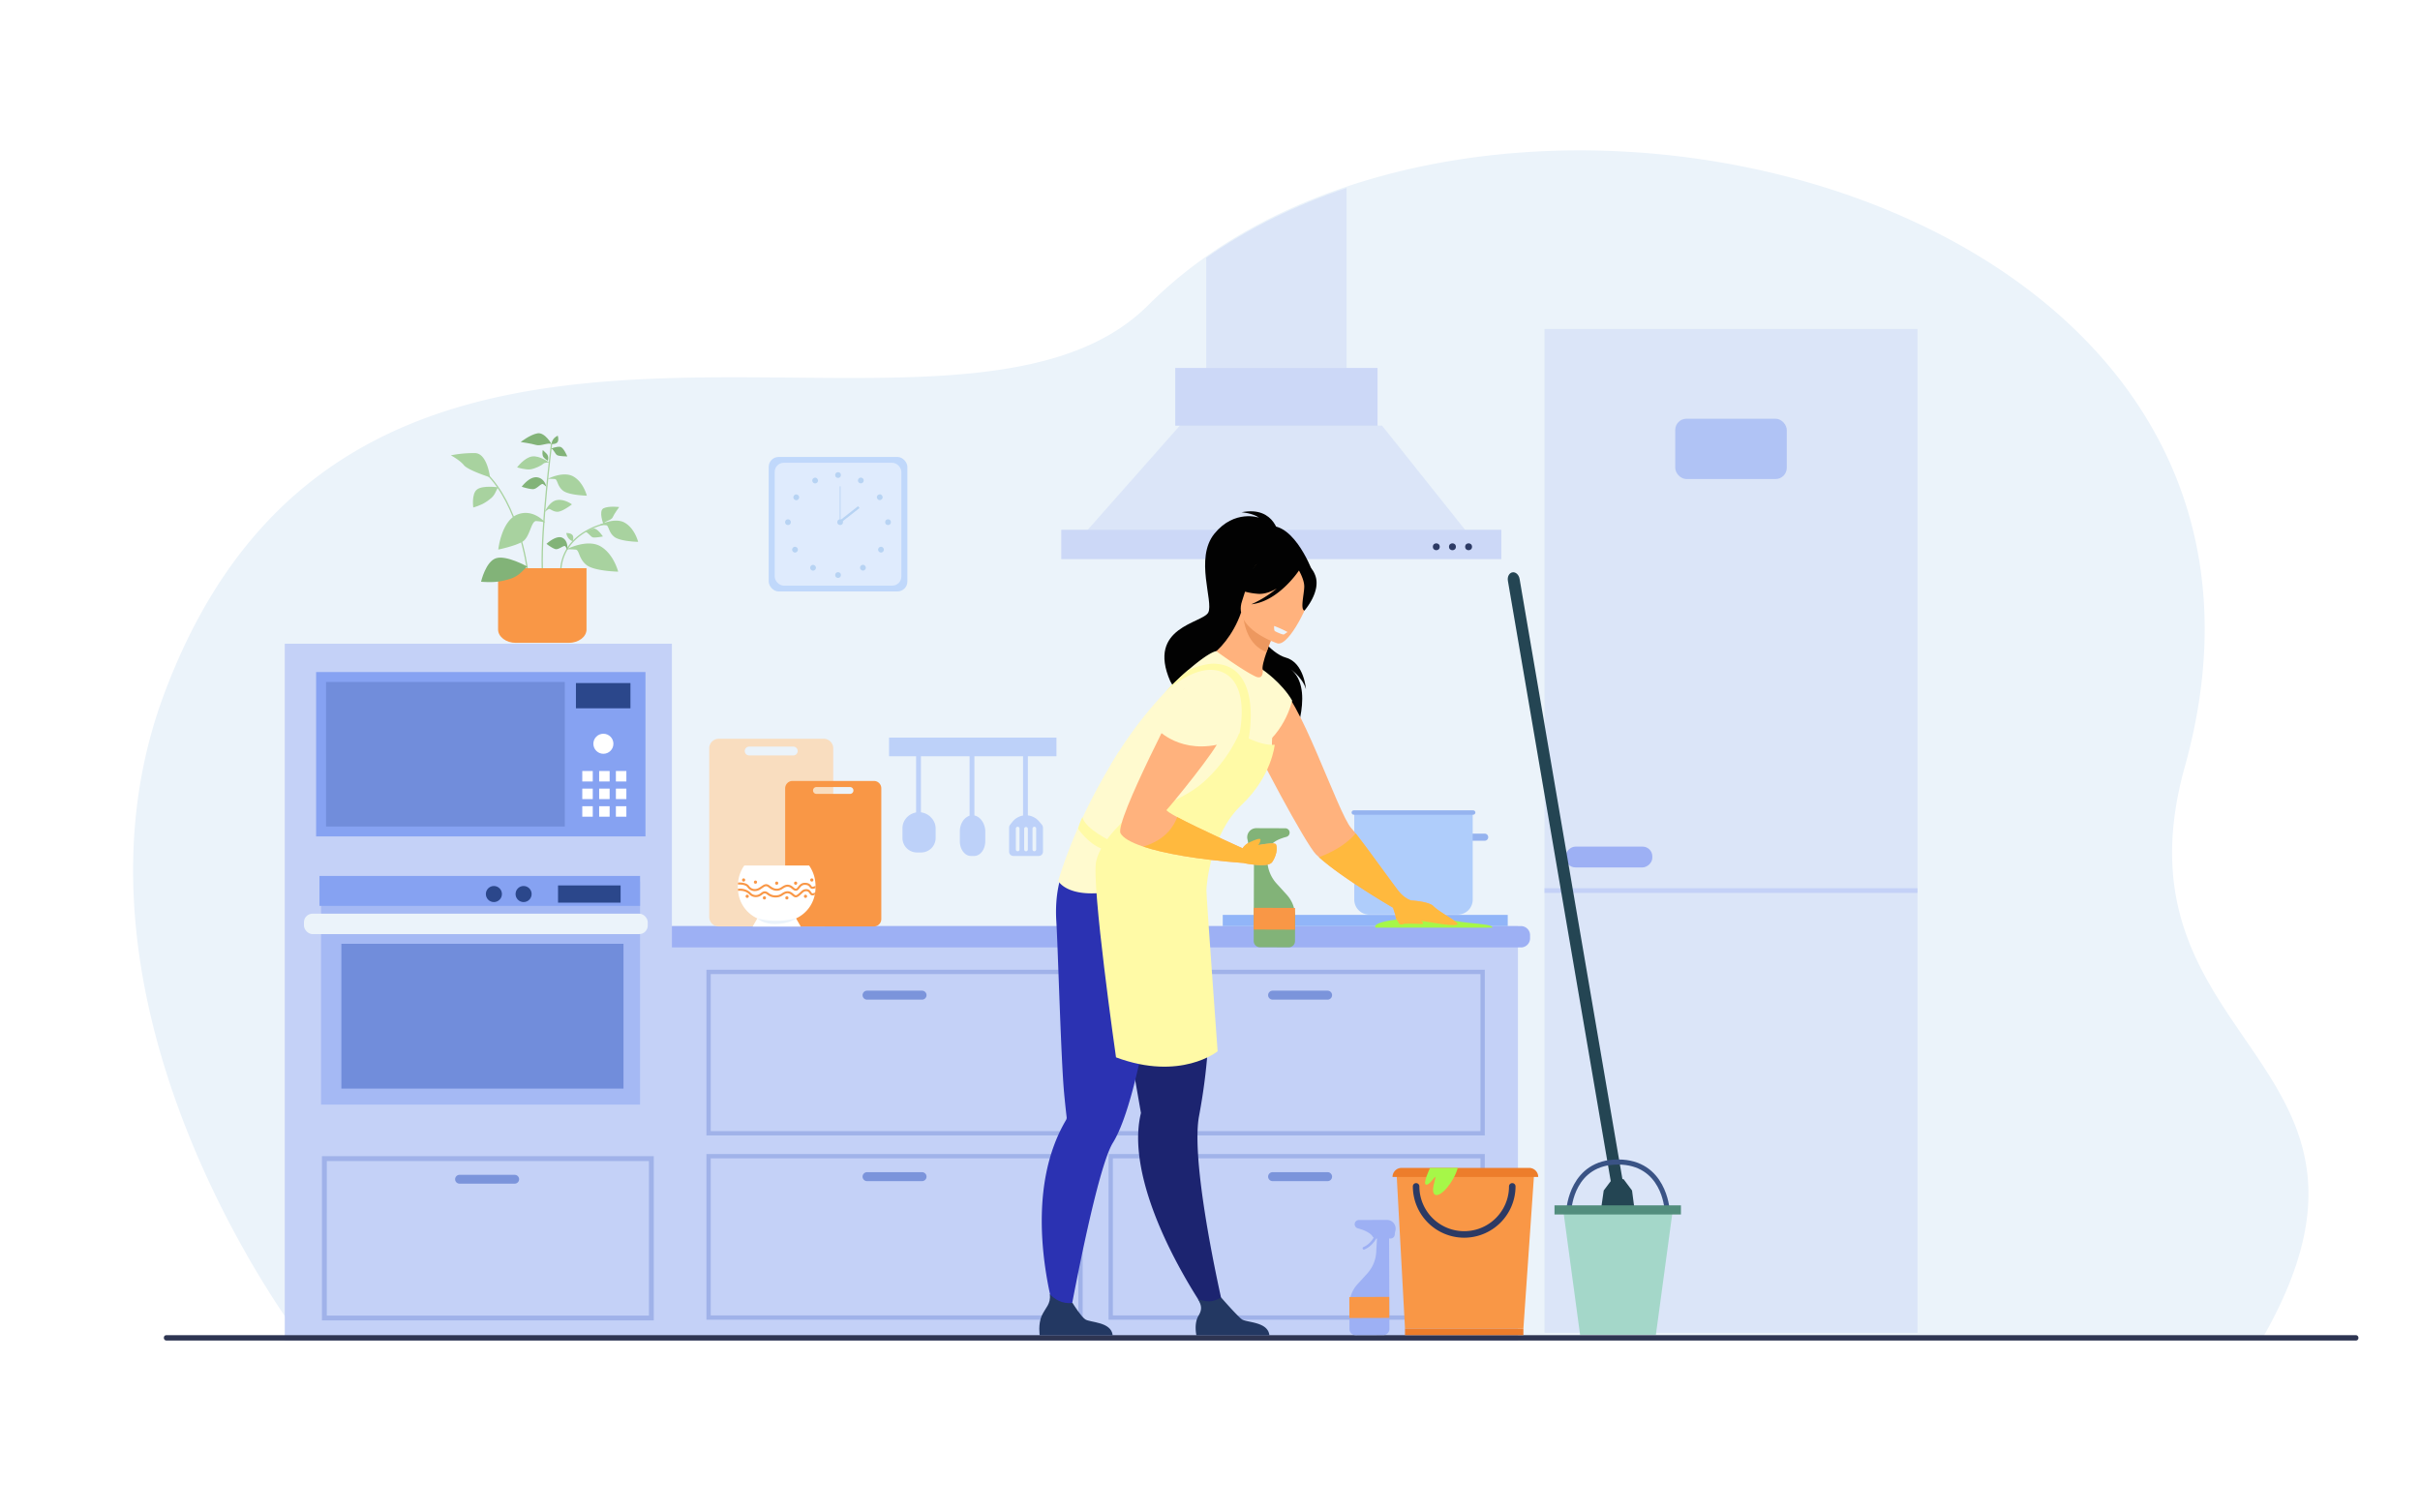 <svg id="cleaning" xmlns="http://www.w3.org/2000/svg" viewBox="0 0 3200 2000"><defs><style>.cls-1{fill:#fff;}.cls-2{fill:#ebf3fa;}.cls-3{fill:#c0d8fb;}.cls-4{fill:#dfebfd;}.cls-5{fill:#b7d3f3;}.cls-6{fill:#95b3ef;}.cls-7{fill:#afcdfb;}.cls-11,.cls-8,.cls-9{fill:#9db0f4;}.cls-8{opacity:0.2;}.cls-9{opacity:0.4;}.cls-10{fill:#c4d1f7;}.cls-12,.cls-14{opacity:0.5;}.cls-13{fill:#7b94db;}.cls-14,.cls-19{fill:#86a2f2;}.cls-15{fill:#f9ddbf;}.cls-16{fill:#f99746;}.cls-17{fill:#bdd1f9;}.cls-18{fill:#718ddb;}.cls-20{fill:#2b478b;}.cls-21{fill:#2e3552;}.cls-22{fill:#a8d29f;}.cls-23{fill:#82b378;}.cls-24{fill:#91b5f8;}.cls-25{fill:#020202;}.cls-26{fill:#ffb27d;}.cls-27{fill:#1c2470;}.cls-28{fill:#2b32b2;}.cls-29{fill:#233862;}.cls-30{fill:#fffacf;}.cls-31{fill:#ed985f;}.cls-32{fill:#a6f748;}.cls-33{fill:#fffaa6;}.cls-34{fill:#ffb93e;}.cls-35{fill:#ed7d2b;}.cls-36{fill:#2c3a64;}.cls-37{fill:#244553;}.cls-38{fill:#3a5385;}.cls-39{fill:#a4d7c9;}.cls-40{fill:#528d7d;}</style></defs><title>cleaning</title><rect class="cls-1" width="3200" height="2000"/><path class="cls-2" d="M2975.42,1771.07l-2593.19-.79S46.66,1334,201.17,918.82c256-687.92,1041.46-255,1301.65-515.18a584.07,584.07,0,0,1,76.65-64.3c55.45-39.11,118.25-69.81,185.64-92.4,511.78-171.57,1287.41,125.18,1108.38,767.14C2769.78,1385.89,3189.07,1399.41,2975.42,1771.07Z" transform="translate(15.51 -0.15)"/><rect class="cls-3" x="1016.49" y="604.24" width="183.34" height="177.86" rx="13.11" ry="13.11"/><rect class="cls-4" x="1024.43" y="611.95" width="167.45" height="162.45" rx="11.98" ry="11.98"/><circle class="cls-5" cx="1108.16" cy="628.18" r="3.8"/><circle class="cls-5" cx="1122.81" cy="635.54" r="3.8" transform="translate(37.39 1308.13) rotate(-60.94)"/><circle class="cls-5" cx="1147.81" cy="657.75" r="3.8" transform="translate(-157.77 727.08) rotate(-32.83)"/><circle class="cls-5" cx="1174.26" cy="690.48" r="3.8"/><circle class="cls-5" cx="1149.43" cy="726.99" r="3.8" transform="translate(-161.89 1025.55) rotate(-45)"/><circle class="cls-5" cx="1125.58" cy="750.9" r="3.8" transform="translate(-185.79 1015.62) rotate(-45)"/><circle class="cls-5" cx="1108.16" cy="760.39" r="3.8"/><circle class="cls-5" cx="1062.36" cy="635.54" r="3.8" transform="translate(-159.45 595.91) rotate(-29.06)"/><circle class="cls-5" cx="1037.37" cy="657.75" r="3.8" transform="translate(-62.21 1172.71) rotate(-57.17)"/><circle class="cls-5" cx="1041.93" cy="690.48" r="3.8"/><circle class="cls-5" cx="1035.75" cy="726.99" r="3.8" transform="translate(-195.19 945.16) rotate(-45)"/><circle class="cls-5" cx="1059.6" cy="750.9" r="3.8" transform="translate(-205.11 969.03) rotate(-45)"/><circle class="cls-5" cx="1110.93" cy="690.48" r="3.8"/><rect class="cls-5" x="1110.41" y="643.04" width="1.04" height="47.44"/><rect class="cls-5" x="1091.53" y="679.14" width="31.98" height="3.11" transform="translate(-168.44 829.06) rotate(-38.14)"/><path class="cls-6" d="M1780.29,1111.89h-23.94a4.73,4.73,0,0,1-4.71-4.71h0a4.73,4.73,0,0,1,4.71-4.71h23.94a4.73,4.73,0,0,1,4.71,4.71h0A4.73,4.73,0,0,1,1780.29,1111.89Z" transform="translate(15.51 -0.15)"/><path class="cls-6" d="M1947.68,1111.89h-23.94a4.73,4.73,0,0,1-4.71-4.71h0a4.73,4.73,0,0,1,4.71-4.71h23.94a4.73,4.73,0,0,1,4.71,4.71h0A4.73,4.73,0,0,1,1947.68,1111.89Z" transform="translate(15.51 -0.15)"/><path class="cls-7" d="M1790.77,1072.3h156.62a0,0,0,0,1,0,0v117.31a19.81,19.81,0,0,1-19.81,19.81h-117a19.8,19.8,0,0,1-19.8-19.8V1072.3A0,0,0,0,1,1790.77,1072.3Z"/><path class="cls-6" d="M1932.51,1077.45H1774.63a2.88,2.88,0,0,1-2.87-2.87h0a2.88,2.88,0,0,1,2.87-2.87h157.88a2.88,2.88,0,0,1,2.87,2.87h0A2.88,2.88,0,0,1,1932.51,1077.45Z" transform="translate(15.51 -0.15)"/><path class="cls-8" d="M1765.1,248.65V486.7H1579.46V341C1634.91,301.94,1697.71,271.23,1765.1,248.65Z" transform="translate(15.51 -0.15)"/><rect class="cls-9" x="1554.06" y="486.55" width="267.48" height="76.29"/><polygon class="cls-8" points="1438.28 700.57 1560.05 562.84 1827.53 562.84 1937.31 700.57 1438.28 700.57"/><rect class="cls-9" x="1403.35" y="700.57" width="581.87" height="38.82"/><rect class="cls-10" x="886.13" y="1224.59" width="1121.09" height="547.94"/><path class="cls-11" d="M889,1224.59H2011.17a12.06,12.06,0,0,1,12.06,12.06v4.11a12.06,12.06,0,0,1-12.06,12.06h-1123a0,0,0,0,1,0,0v-27.39A.84.84,0,0,1,889,1224.59Z"/><g class="cls-12"><path class="cls-13" d="M1416.1,1501.57H918.6v-219.1h497.5Zm-491.79-5.71h486.07V1288.19H924.31Z" transform="translate(15.51 -0.15)"/></g><g class="cls-12"><path class="cls-13" d="M1416.1,1745.25H918.6v-219.1h497.5Zm-491.79-5.71h486.07V1531.87H924.31Z" transform="translate(15.51 -0.15)"/></g><g class="cls-12"><path class="cls-13" d="M1947.86,1501.57h-497.5v-219.1h497.5Zm-491.79-5.71h486.07V1288.19H1456.07Z" transform="translate(15.51 -0.15)"/></g><g class="cls-12"><path class="cls-13" d="M1947.86,1745.25h-497.5v-219.1h497.5Zm-491.79-5.71h486.07V1531.87H1456.07Z" transform="translate(15.51 -0.15)"/></g><path class="cls-13" d="M1203.72,1322H1131a6,6,0,0,1-5.93-5.93h0a6,6,0,0,1,5.93-5.93h72.74a6,6,0,0,1,5.93,5.93h0A6,6,0,0,1,1203.72,1322Z" transform="translate(15.51 -0.15)"/><path class="cls-13" d="M1203.72,1562H1131a6,6,0,0,1-5.93-5.93h0a6,6,0,0,1,5.93-5.93h72.74a6,6,0,0,1,5.93,5.93h0A6,6,0,0,1,1203.72,1562Z" transform="translate(15.51 -0.15)"/><path class="cls-13" d="M1740,1322h-72.74a6,6,0,0,1-5.93-5.93h0a6,6,0,0,1,5.93-5.93H1740a6,6,0,0,1,5.93,5.93h0A6,6,0,0,1,1740,1322Z" transform="translate(15.51 -0.15)"/><path class="cls-13" d="M1740,1562h-72.74a6,6,0,0,1-5.93-5.93h0a6,6,0,0,1,5.93-5.93H1740a6,6,0,0,1,5.93,5.93h0A6,6,0,0,1,1740,1562Z" transform="translate(15.51 -0.15)"/><rect class="cls-8" x="2042.34" y="435.06" width="493.2" height="1327.42"/><rect class="cls-11" x="2098.31" y="1076.1" width="27.52" height="114.6" rx="12.83" ry="12.83" transform="translate(3260.98 -978.82) rotate(90)"/><rect class="cls-14" x="2215.2" y="553.71" width="147.47" height="79.74" rx="14.82" ry="14.82"/><rect class="cls-10" x="2042.34" y="1174.53" width="493.2" height="6.2"/><path class="cls-15" d="M1073.71,977.07H934.9a12.57,12.57,0,0,0-12.57,12.57v223a12.57,12.57,0,0,0,12.57,12.57h138.82a12.57,12.57,0,0,0,12.57-12.57v-223A12.57,12.57,0,0,0,1073.71,977.07Zm-40.24,22H975.13a5.83,5.83,0,1,1,0-11.67h58.34a5.83,5.83,0,1,1,0,11.67Z" transform="translate(15.51 -0.15)"/><path class="cls-16" d="M1140.1,1032.82H1032.47a9.75,9.75,0,0,0-9.75,9.75v172.9a9.75,9.75,0,0,0,9.75,9.75H1140.1a9.75,9.75,0,0,0,9.75-9.75v-172.9A9.75,9.75,0,0,0,1140.1,1032.82Zm-31.2,17.09h-45.23a4.52,4.52,0,0,1,0-9h45.23a4.52,4.52,0,0,1,0,9Z" transform="translate(15.51 -0.15)"/><rect class="cls-17" x="1175.6" y="975.37" width="221.35" height="24.63"/><path class="cls-17" d="M1363.64,1126.29v-31.43a6.7,6.7,0,0,0-1.59-4.33l-3.63-4.28a22.76,22.76,0,0,0-17.35-8h0a22.76,22.76,0,0,0-17.79,8.57l-3,3.79a6.7,6.7,0,0,0-1.46,4.18v31.55a5.66,5.66,0,0,0,5.66,5.66H1358A5.66,5.66,0,0,0,1363.64,1126.29Zm-31-3.08a2.44,2.44,0,1,1-4.87,0V1096a2.44,2.44,0,1,1,4.87,0Zm11,0a2.44,2.44,0,1,1-4.87,0V1096a2.44,2.44,0,0,1,4.87,0Zm11,0a2.44,2.44,0,1,1-4.87,0V1096a2.44,2.44,0,1,1,4.87,0Z" transform="translate(15.51 -0.15)"/><rect class="cls-17" x="1352.78" y="985.06" width="6.38" height="97.16"/><path class="cls-17" d="M1287.33,1112.46v-12.52a25,25,0,0,0-3.66-13.28l-.26-.41c-3.24-5.1-8-8-13-8h0c-5.2,0-10.11,3.15-13.35,8.57h0a25.15,25.15,0,0,0-3.36,12.8v12.88c0,10.76,6.55,19.49,14.62,19.49h4.4C1280.78,1132,1287.33,1123.23,1287.33,1112.46Z" transform="translate(15.51 -0.15)"/><rect class="cls-17" x="1282.07" y="985.06" width="6.38" height="97.16"/><path class="cls-17" d="M1221.7,1108.12v-12.4a20.5,20.5,0,0,0-4.76-13.15l-.34-.4a22.12,22.12,0,0,0-17-8h0a22.13,22.13,0,0,0-17.38,8.49h0a20.5,20.5,0,0,0-4.38,12.68v12.75a19.17,19.17,0,0,0,19,19.3h5.74A19.17,19.17,0,0,0,1221.7,1108.12Z" transform="translate(15.51 -0.15)"/><rect class="cls-17" x="1211.36" y="985.06" width="6.38" height="97.16"/><rect class="cls-17" x="1213.29" y="987.68" width="2.53" height="5.78" rx="1" ry="1"/><rect class="cls-17" x="1284" y="987.68" width="2.53" height="5.78" rx="1" ry="1"/><rect class="cls-17" x="1354.71" y="987.68" width="2.53" height="5.78" rx="1" ry="1"/><rect class="cls-10" x="376.56" y="851.21" width="511.94" height="920.92"/><rect class="cls-18" x="424.55" y="891.56" width="421.8" height="211.96"/><rect class="cls-19" x="746.86" y="891.63" width="98.56" height="211.57"/><circle class="cls-1" cx="797.87" cy="983.5" r="13.25"/><rect class="cls-20" x="761.57" y="903.22" width="72.07" height="33.38"/><rect class="cls-1" x="769.96" y="1019.53" width="13.85" height="13.85"/><rect class="cls-1" x="792.28" y="1019.53" width="13.85" height="13.85"/><rect class="cls-1" x="814.4" y="1019.53" width="13.85" height="13.85"/><rect class="cls-1" x="769.96" y="1042.81" width="13.85" height="13.85"/><rect class="cls-1" x="792.28" y="1042.81" width="13.85" height="13.85"/><rect class="cls-1" x="814.4" y="1042.81" width="13.85" height="13.85"/><rect class="cls-1" x="769.96" y="1066.09" width="13.85" height="13.85"/><rect class="cls-1" x="792.28" y="1066.09" width="13.85" height="13.85"/><rect class="cls-1" x="814.4" y="1066.09" width="13.85" height="13.85"/><path class="cls-19" d="M838,1106.16H402.49V888.83H838Zm-422.37-13.1H824.86V901.93H415.59Z" transform="translate(15.51 -0.15)"/><rect class="cls-14" x="424.55" y="1166.05" width="421.8" height="294.63"/><rect class="cls-2" x="401.92" y="1208.17" width="454.63" height="27.02" rx="11.35" ry="11.35"/><rect class="cls-19" x="422.43" y="1158.27" width="423.92" height="39.57"/><rect class="cls-18" x="451.4" y="1248" width="373.05" height="191.47"/><g class="cls-12"><path class="cls-13" d="M849,1746.17H410.21V1529H849Zm-432.38-6.43H842.59V1535.45H416.65Z" transform="translate(15.51 -0.15)"/></g><path class="cls-13" d="M665.09,1565.33H592.14a5.84,5.84,0,0,1-5.83-5.83h0a5.84,5.84,0,0,1,5.83-5.83h72.95a5.84,5.84,0,0,1,5.83,5.83h0A5.84,5.84,0,0,1,665.09,1565.33Z" transform="translate(15.51 -0.15)"/><rect class="cls-21" x="216.68" y="1765.53" width="2901.89" height="7.1" rx="3.16" ry="3.16"/><circle class="cls-20" cx="653.08" cy="1182.21" r="10.63"/><circle class="cls-20" cx="692.36" cy="1182.21" r="10.63"/><rect class="cls-20" x="737.9" y="1170.83" width="82.73" height="22.77"/><path class="cls-16" d="M760.06,751.51v81c0,9.72-10.55,17.68-23.44,17.68H666.55c-12.89,0-23.44-8-23.44-17.68v-81Z" transform="translate(15.51 -0.15)"/><path class="cls-22" d="M680.77,751.63c-.11-.84-11.21-84.08-54.43-125.38L627.5,625c43.66,41.71,54.83,125.54,54.94,126.38Z" transform="translate(15.51 -0.15)"/><path class="cls-22" d="M700.74,751.55C698.94,698.62,712.85,587.91,713,586.8l1.68.21c-.14,1.11-14,111.69-12.24,164.48Z" transform="translate(15.51 -0.15)"/><path class="cls-22" d="M727,751.6l-1.68-.16c2.39-25.62,18.75-40.55,32.06-48.57a96.21,96.21,0,0,1,28.52-11.34l.31,1.66a94.44,94.44,0,0,0-28,11.15C745.29,712.17,729.36,726.7,727,751.6Z" transform="translate(15.51 -0.15)"/><path class="cls-22" d="M632.42,631.3s-3.54-31.54-19.66-32a152.87,152.87,0,0,0-32.06,2.93s11.72,6.26,17.25,13.06S632.42,631.3,632.42,631.3Z" transform="translate(15.51 -0.15)"/><path class="cls-22" d="M642.87,644.5s-20.18-2.91-27.67,2.95-4.88,23.76-4.88,23.76,9.77-2.6,16.6-7.16,10.09-7.14,13-13.35Z" transform="translate(15.51 -0.15)"/><path class="cls-23" d="M681.6,749.29s-27.13-15.27-41-11.05-20,31.14-20,31.14,15.34,1.67,27.58-1,18.3-4.61,25.89-11.82Z" transform="translate(15.51 -0.15)"/><path class="cls-23" d="M713.83,587.57c.57.46-8.79-16.36-18.8-14.4s-22,11.47-22,11.47,14.16,2,20.38,3.91S710.17,584.64,713.83,587.57Z" transform="translate(15.51 -0.15)"/><path class="cls-22" d="M782.6,693.49c0,.66-7.08-17.79-.05-21.21s20.71-1.64,20.71-1.64-6.49,8.7-8.54,13.42S782.49,689.25,782.6,693.49Z" transform="translate(15.51 -0.15)"/><path class="cls-23" d="M713.83,587.4s-.16-7.24,8.14-11.15c0,0,1.79,4.72,0,8.14S713.83,587.4,713.83,587.4Z" transform="translate(15.51 -0.15)"/><path class="cls-22" d="M741.82,715.86s-7-1.78-8.57-10.82c0,0,5-.47,7.84,2.17S741.82,715.86,741.82,715.86Z" transform="translate(15.51 -0.15)"/><path class="cls-23" d="M713.18,593.3s7.32-2.93,12-2.28,9.44,12.69,9.44,12.69-9.77-.16-13-1.46S716.11,593,713.18,593.3Z" transform="translate(15.51 -0.15)"/><path class="cls-22" d="M758.55,703.83s6.55-4.39,11.3-4.74,11.88,10.45,11.88,10.45-9.58,1.88-13,1.28S761.35,702.9,758.55,703.83Z" transform="translate(15.51 -0.15)"/><path class="cls-22" d="M710.9,611.82s-12.69-9.52-22.79-8.1-19.86,14.44-19.86,14.44,11.39,3.58,17.74,2.6,14.65-5.13,16.84-7.32S710.9,611.82,710.9,611.82Z" transform="translate(15.51 -0.15)"/><path class="cls-23" d="M708.91,609.34s2-5.7-1.76-9.36-4.92-4.77-4.92-4.77-1.08,4.25,0,7.68S708.91,609.34,708.91,609.34Z" transform="translate(15.51 -0.15)"/><path class="cls-22" d="M708.7,633.4s20.51-10.77,33.93-3.2,17.82,25.39,17.82,25.39S736.78,655.1,729,649s-7.18-14.89-10.67-15.38A69.59,69.59,0,0,0,708.7,633.4Z" transform="translate(15.51 -0.15)"/><path class="cls-22" d="M704.74,677.26s6.1-14.14,16.21-15.84,19.83,5.68,19.83,5.68-12.45,9.65-19,9.76-9.94-4.7-11.95-3.49A46.25,46.25,0,0,0,704.74,677.26Z" transform="translate(15.51 -0.15)"/><path class="cls-22" d="M733.25,726.64s27.21-14.29,45-4.24,23.65,33.69,23.65,33.69-31.42-.65-41.79-8.75-9.52-19.76-14.16-20.41A92.32,92.32,0,0,0,733.25,726.64Z" transform="translate(15.51 -0.15)"/><path class="cls-22" d="M776.57,694.48s20.51-10.77,33.93-3.2,17.82,25.39,17.82,25.39-23.68-.49-31.49-6.59-7.18-14.89-10.67-15.38A69.6,69.6,0,0,0,776.57,694.48Z" transform="translate(15.51 -0.15)"/><path class="cls-23" d="M706.9,643.78S705,632.73,694.76,631.3s-20.4,12.48-20.4,12.48,9.52,3.18,14.89,3.18,10.83-8.39,13.47-6.56A33.48,33.48,0,0,1,706.9,643.78Z" transform="translate(15.51 -0.15)"/><path class="cls-22" d="M705.36,691s-15.84-18.94-36.89-10.39-25.11,46.25-25.11,46.25,21.65-4.43,31.88-10.35,11.39-27.93,18.44-27.34A73.71,73.71,0,0,1,705.36,691Z" transform="translate(15.51 -0.15)"/><path class="cls-23" d="M734.68,727.16s1.67-11.91-6.55-15.88-21,8-21,8,7.11,5.61,11.65,6.92,11.67-6,13.35-3.51A31.76,31.76,0,0,1,734.68,727.16Z" transform="translate(15.51 -0.15)"/><rect class="cls-24" x="1616.85" y="1209.79" width="376.85" height="14.8"/><path class="cls-25" d="M1676.13,710.16s-4.3-41.62-50-32.63c0,0,14.58,1,23.22,7.13,0,0-32.5-11.37-59,21.15s-.93,89.79-8.11,104.2-81.88,18.75-50.31,90.9c16.64,38,162.81,45.43,162,80.36,0,0,31.91-74.84-6.13-98.64,0,0,18.55,11.66,23.59,28.87,0,0-2.49-35-26.41-41.7-21.17-5.89-43.92-38.2-43.5-44.85S1676.13,710.16,1676.13,710.16Z" transform="translate(15.51 -0.15)"/><path class="cls-26" d="M1850.23,1190.69h0l-23.72,9.74s-67-38.83-98-66.88q-2-1.79-3.79-3.54c-12.87-12.51-81.16-139-96.44-177.75s45.29-44,45.29-44c25.77,2.29,80.62,168.91,97.83,187.09,1.44,1.52,3.4,3.84,5.74,6.79,13.24,16.59,39,52.81,55.7,75C1841.35,1188.46,1850.23,1190.69,1850.23,1190.69Z" transform="translate(15.51 -0.15)"/><path class="cls-26" d="M1911.71,1222.25c-2.56,3.62-33.84-2.26-48.72-4.62a65.82,65.82,0,0,0-7.15-.91c-3.53,0-9.31,3.23-14.08,4.89h0c-3.24,1.11-6,1.51-7.3-.34a20.84,20.84,0,0,1-1.69-3.11c-1.07-2.32-2.19-5.29-3.18-8.13,0,0,0,0,0,0-1.74-5-3.08-9.55-3.08-9.55l16.8-10.14s2.82.08,6.92.41c9.24.71,25,2.66,29.74,7.69C1886.78,1205.69,1913.6,1219.58,1911.71,1222.25Z" transform="translate(15.51 -0.15)"/><path class="cls-26" d="M1865.79,1221.64c-1.36.78-7.54-.39-22,0-.7,0-1.35,0-2,0h0c-4.44-.22-7.23-1.66-9-3.45-3.1-3.17-3-7.45-3.18-8.13,0,0,0,0,0,0h21.13s7.16,6,10.64,7a8.92,8.92,0,0,1,1.65.64C1865.5,1218.87,1866.91,1221,1865.79,1221.64Z" transform="translate(15.51 -0.15)"/><path class="cls-26" d="M1648.32,1117.65a10.05,10.05,0,0,1-4,3c-4.84,1.94-16.66,1.25-16.66,1.25h0c.13-.27,2.29-4.51,8.49-7.57,6.42-3.16,14.83-6.46,15.08-4C1651.4,1111.93,1650.42,1115.12,1648.32,1117.65Z" transform="translate(15.51 -0.15)"/><path class="cls-27" d="M1603.08,1733.71l-19.16,7.14s-83.24-115.44-93.48-217c-1.83-18.13-1.22-35.7,2.74-51.93,0,0-.81-4.65-2.24-12.86-.66-3.83-1.47-8.45-2.39-13.74-2.71-15.5-6.43-36.72-10.69-60.88-9.79-55.59-22.48-126.65-32.34-178.89l5.16-1.66,55.87-18,11.55-36.67,41.6-11s9.29,18.18,17.6,104.06c1.53,11.27,2.93,23.69,4,37.16a735.42,735.42,0,0,1-4,150.43q-2.86,22.39-7.31,46.17c-2.19,11.61-2.52,27.43-1.6,45.59C1572.61,1604.67,1603.08,1733.71,1603.08,1733.71Z" transform="translate(15.51 -0.15)"/><path class="cls-28" d="M1552.07,1140.4l-12.63,2.95c-35,9.31-128.65-26-128.65-26s-33.94,29.84-29.49,101.35c2.18,34.91,6.15,183.24,10.3,227.13,1.5,15.91,2.81,27.23,3.35,31.75a.09.09,0,0,1,0,0,6.27,6.27,0,0,1-1,3.89,206.14,206.14,0,0,0-15.32,32.21c-40.73,108.54,6.27,242.2,6.27,242.2l12.2-4.92s26.75-148.75,48.48-214.47c3.69-11.15,7.23-19.91,10.47-25.14,9.45-15.25,18.22-40.17,26.18-69.81,15-56,27.15-128.93,35.21-185.2C1518.55,1256.45,1552.07,1140.4,1552.07,1140.4Z" transform="translate(15.51 -0.15)"/><path class="cls-29" d="M1455.82,1765.89H1359.3S1357,1751.18,1362,1740c4.83-10.71,12.4-15.58,10.59-28.53,6.13,6.32,16.13,13.39,30.08,11.51,1.71,2.77,11,17.61,16.75,21.71C1425.75,1749.23,1453.87,1747.62,1455.82,1765.89Z" transform="translate(15.51 -0.15)"/><path class="cls-29" d="M1663.06,1765.89h-96.52s-3.61-15.39,2.73-25.87c5.61-9.27,3.46-14.55-.69-22.22a37.49,37.49,0,0,0,16.26,3.06c4.81-.28,9.89-2.46,14.35-5,4.15,4.74,21.94,24.9,27.5,28.89C1633,1749.23,1661.12,1747.62,1663.06,1765.89Z" transform="translate(15.51 -0.15)"/><path class="cls-25" d="M1654,698c.13-2.61-49.24,35.39-51.41,39-20.06,33.53-5.43,69.24,9.33,66.71,9.46-1.63,10.72,14.4,10.72,14.4l96.21-65.05S1691.65,681.88,1654,698Z" transform="translate(15.51 -0.15)"/><path class="cls-30" d="M1654.28,885.79s25.68,17.63,38.79,40.69c0,0-9.86,49.44-56.39,71.52C1636.68,998,1642.27,889.35,1654.28,885.79Z" transform="translate(15.51 -0.15)"/><path class="cls-26" d="M1628.6,950.71c-60.33-1.88-45.85-85.82-42.22-85.06,7.68-3.2,28.91-25.13,39.22-55.64l2.49,1.42,41.57,24.1s-5.82,13.7-10.38,26.9c-3.56,10.33-6.34,20.36-5,23.36C1657.57,887.47,1644.69,951.22,1628.6,950.71Z" transform="translate(15.51 -0.15)"/><path class="cls-31" d="M1669.65,835.54s-5.82,13.69-10.38,26.9c-24.71-9.25-30.11-36.53-31.19-51Z" transform="translate(15.51 -0.15)"/><path class="cls-26" d="M1673.7,850.92s-59.38-19.24-46.82-56,13.34-64.06,51.79-53.32,41,27.27,39.78,40.57S1689.47,855,1673.7,850.92Z" transform="translate(15.51 -0.15)"/><path class="cls-25" d="M1723.68,761.08c-5.34-14.19-13.07-14.12-18.07-12.12-26.2-28.79-56-9.68-56-9.68-13,25-37.19,33.64-37.19,33.64s8.49,10.33,35.48,12.45c8.25.65,16.86-2.42,24.84-7a145.6,145.6,0,0,1-33.62,20.84c34.33-3.55,60.34-40.69,63-44.65,2.5,4.47,7.19,13.94,7,21.57-.26,10.37-5.54,30.11.3,31.38C1709.47,807.51,1731.69,782.35,1723.68,761.08Z" transform="translate(15.51 -0.15)"/><path class="cls-30" d="M1650.71,1029.77c-18.57,17.53-42,29.78-52.67,40-25.86,24.63-168.24-19.3-143.06-61.19l.16-.26q4.21-7,8.45-13.62l.22-.35a526.48,526.48,0,0,1,60.5-78.07l0,0A422.52,422.52,0,0,1,1555,886.75c1.46-1.28,2.91-2.51,4.33-3.7,26.37-22.18,33.49-21.82,33.49-21.82s35.43,25.85,51.81,33.44c11.15,5.17,9.66-8.59,9.66-8.88.23.89,10.25,36.36,12,75.48C1667.6,989.09,1664.6,1016.64,1650.71,1029.77Z" transform="translate(15.51 -0.15)"/><path class="cls-32" d="M1803.52,1226.84s-12.55-11,73.28-13.88c15.25-.51,25.91,5,48.05,7.28s33.15,2.84,33.15,6.6Z" transform="translate(15.51 -0.15)"/><path class="cls-30" d="M1650.71,1029.77c-18.57,17.53-42,29.78-52.67,40-25.86,24.63-37.92,71.82-37.92,71.82-151.59,73.16-176.39,23.32-176.39,23.32,19.81-63.84,46.08-114.44,71.25-156.33l.16-.26,8.67-14s81,33.6,135.92,9.38,33.57-40,41.71-42a68.74,68.74,0,0,1,24.89-.42C1667.6,989.09,1664.6,1016.64,1650.71,1029.77Z" transform="translate(15.51 -0.15)"/><path class="cls-33" d="M1635.53,977.59,1623,972.47s15.33-63.39-19.09-82c-34-18.32-78.45,24.6-79.59,25.72A422.52,422.52,0,0,1,1555,886.75c21.43-9.75,35-9,35-9C1655.45,880.24,1635.53,977.59,1635.53,977.59Z" transform="translate(15.51 -0.15)"/><path class="cls-33" d="M1623,969.81s25.81,16.7,47.06,15.18c0,0-3.79,41.75-44,79.7s-46.3,104-46.3,113.09,14.8,212.53,14.8,212.53-49,39.85-134.35,8c0,0-33-230-26.19-259.59s43.26-59.2,43.26-59.2,64.9-14.8,99.05-45.54S1623,969.81,1623,969.81Z" transform="translate(15.51 -0.15)"/><path class="cls-26" d="M1628.21,1141.3c-60.74-4.61-105-12.59-132-21.66-16.79-5.63-26.89-11.7-30-17.63-8.24-15.46,83.89-190.79,83.89-190.79,42.08-28,50.35,51.69,47.43,65.31s-66.25,90.47-70.35,94.51c-1,1,4.75,4.7,14,9.64,27.7,14.89,86.53,41.23,86.53,41.23Z" transform="translate(15.51 -0.15)"/><path class="cls-30" d="M1551.45,909.06c-10.9,11.06-24.9,28.8-36.9,55.28,0,0,31.41,35.11,88.84,18.21,0,0,13.71-38.28,1.31-64.8C1595.05,897.13,1567.43,892.84,1551.45,909.06Z" transform="translate(15.51 -0.15)"/><path class="cls-23" d="M1642.59,1146.67l-.32,97.76a8.27,8.27,0,0,0,8.25,8.3l38.07.12a8.27,8.27,0,0,0,8.3-8.25l.11-32.79a42.09,42.09,0,0,0-10.94-28.44l-13.51-14.87a47.3,47.3,0,0,1-12.26-30.12l-1.07-17.63c-.16-4.44-3.8-7.54-8.24-7.55h0c-4.57,0-8.29,4.11-8.3,8.68Z" transform="translate(15.51 -0.15)"/><path class="cls-23" d="M1645.68,1095.26l38.34.13a5.78,5.78,0,0,1,5.76,5.8h0a5.78,5.78,0,0,1-4.32,5.57c-6,1.58-16.45,5.11-20.27,11.23a5.83,5.83,0,0,1-5,2.78l-19.57-.06a5.76,5.76,0,0,1-5.7-5.4,30,30,0,0,0-.83-5.09A11.94,11.94,0,0,1,1645.68,1095.26Z" transform="translate(15.51 -0.15)"/><path class="cls-23" d="M1670.19,1129.27a1.49,1.49,0,0,1-.59-.12c-12.3-5.28-15.93-17.88-16.08-18.41a1.5,1.5,0,0,1,2.9-.81c.06.2,3.46,11.77,14.37,16.45a1.5,1.5,0,0,1-.6,2.89Z" transform="translate(15.51 -0.15)"/><rect class="cls-16" x="1642.37" y="1200.58" width="54.61" height="28.7" transform="translate(19.48 -5.59) rotate(0.19)"/><path class="cls-26" d="M1666.59,1140.26c-5.8,8.12-38.38,1-38.38,1l-.55-19.38h0c.42-.09,10.33-2.43,20.64-4.26,10.85-1.94,22.17-3.33,23.38-1C1674.11,1121.23,1672.39,1132.14,1666.59,1140.26Z" transform="translate(15.51 -0.15)"/><path class="cls-34" d="M1911.71,1222.25c-2.56,3.62-33.84-2.26-48.72-4.62,2.51,1.24,3.92,3.35,2.8,4-1.36.78-7.54-.39-22,0-.7,0-1.35,0-2,0h0c-3.24,1.11-6,1.51-7.3-.34a20.84,20.84,0,0,1-1.69-3.11c-3.1-3.17-3-7.45-3.18-8.13,0,0,0,0,0,0-1.74-5-3.08-9.55-3.08-9.55s-67-38.83-98-66.88c13.64-5,34.12-14.63,48.64-31.38,13.24,16.59,39,52.81,55.7,75,8.54,11.31,17.42,13.54,17.42,13.54h0c9.24.71,25,2.66,29.74,7.69C1886.78,1205.69,1913.6,1219.58,1911.71,1222.25Z" transform="translate(15.51 -0.15)"/><path class="cls-34" d="M1666.59,1140.26c-5.8,8.12-38.38,1-38.38,1-60.74-4.61-105-12.59-132-21.66,30-8.85,40.71-27.54,44.92-39,27.7,14.89,86.53,41.23,86.53,41.23h0c.13-.27,2.29-4.51,8.49-7.57,6.42-3.16,14.83-6.46,15.08-4,.15,1.63-.82,4.82-2.92,7.35,10.85-1.94,22.17-3.33,23.38-1C1674.11,1121.23,1672.39,1132.14,1666.59,1140.26Z" transform="translate(15.51 -0.15)"/><path class="cls-33" d="M1453.74,1112.5s-34.16-15.94-38-31.88c0,0-6.07,12.9-5.31,15.94,0,0,12.9,19,30.74,25.81S1453.74,1112.5,1453.74,1112.5Z" transform="translate(15.51 -0.15)"/><path class="cls-2" d="M1669.3,827.87s-.38,5.69.95,6.74,10.34,5,11.76,4.55,3.89-2.94,5.22-3.13A139.33,139.33,0,0,0,1669.3,827.87Z" transform="translate(15.51 -0.15)"/><path class="cls-1" d="M1062.84,1174.51a43.5,43.5,0,0,1-.49,5.85c-.14,1.1-.33,2.16-.52,3.21a44,44,0,0,1-24.71,31l6.24,10.8H979.73l6.22-10.8a44,44,0,0,1-25.51-36.37c-.11-.91-.17-1.8-.19-2.77a48.54,48.54,0,0,1,0-5.58c0-.36,0-.74.06-1.12,0-.55.08-1.1.13-1.62a46.17,46.17,0,0,1,8.24-22.46h85.72a46.79,46.79,0,0,1,8.36,24.08c.06.93.12,1.86.12,2.77S1062.9,1173.5,1062.84,1174.51Z" transform="translate(15.51 -0.15)"/><path class="cls-16" d="M1062.87,1171.44c0,1,0,2.05,0,3.07-2.35,1-4.93,1.51-6.41.19a10.91,10.91,0,0,1-1.37-1.56c-1.2-1.53-2.41-3-6.79-2.87-3.23.11-4.9,2.24-6.52,4.32-1.31,1.7-2.57,3.31-4.6,3.45-2.19.14-3.75-1.18-5.28-2.46s-3.09-2.6-5.42-2.79c-2.63-.25-4.65,1-6.79,2.41a16.07,16.07,0,0,1-5.39,2.55c-4.65.93-8.68-.36-13.88-4.46-2.76-2.19-4.52-1.15-7.91,1.23-1,.71-2,1.42-3.15,2.08a13.9,13.9,0,0,1-6.84,1.89,11.73,11.73,0,0,1-9.8-5.28c-2.11-3-8.18-3.53-12.45-3.39,0-.36,0-.74.05-1.12,0-.55.08-1.09.14-1.62,4.46-.11,11.58.41,14.51,4.54,3.75,5.28,9.36,4.71,13,2.6,1.07-.6,2-1.29,3-1.92,3.28-2.33,6.68-4.71,11.17-1.18s7.83,4.74,11.63,3.94a13.56,13.56,0,0,0,4.49-2.16c2.3-1.48,4.93-3.18,8.46-2.85,3.2.27,5.31,2,7,3.42,1.4,1.18,2.27,1.92,3.31,1.83.79-.05,1.67-1.15,2.66-2.41,1.7-2.19,4.05-5.2,8.57-5.37,5.83-.19,7.66,2.19,9,3.94a8.83,8.83,0,0,0,1,1.2C1058.66,1173,1060.6,1172.54,1062.87,1171.44Z" transform="translate(15.51 -0.15)"/><path class="cls-16" d="M1062.35,1180.37c-.14,1.09-.33,2.16-.52,3.2-2.05.71-4.13,1-5.39-.19a8.5,8.5,0,0,1-1.51-1.89c-1.29-1.89-2.41-3.5-6.38-2.57-1.07.25-2.82,1.86-4.35,3.28-2.33,2.14-4.71,4.35-7.06,4.52-2.16.14-3.72-1.18-5.26-2.46s-3.09-2.6-5.42-2.79c-2.68-.25-4.65,1-6.79,2.41a16.07,16.07,0,0,1-5.39,2.55,20.84,20.84,0,0,1-4.41.46,17,17,0,0,1-10.78-3.78c-3.2-2.55-4.43-1.64-6.9.19-.49.36-1,.74-1.53,1.09a12.12,12.12,0,0,1-15.22-1.42c-4.57-4.93-11.11-5.2-15-4.82-.11-.9-.16-1.81-.19-2.76,4.43-.44,11.82-.08,17.22,5.69a9.24,9.24,0,0,0,11.69,1q.74-.49,1.4-1c2.52-1.89,5.39-4,10.24-.17,3.72,3,7.86,3.83,12.95,2.79a13.54,13.54,0,0,0,4.49-2.16c2.3-1.48,4.9-3.15,8.46-2.85,3.2.27,5.31,2,7,3.42,1.4,1.18,2.27,1.89,3.31,1.83,1.37-.08,3.59-2.13,5.37-3.78,2-1.83,3.83-3.53,5.58-3.94,5.8-1.37,7.88,1.67,9.25,3.7a9.16,9.16,0,0,0,1.1,1.4C1058.63,1181.68,1060.33,1181.3,1062.35,1180.37Z" transform="translate(15.51 -0.15)"/><circle class="cls-16" cx="998.98" cy="1166.47" r="2.11"/><circle class="cls-16" cx="1010.79" cy="1187.29" r="2.11"/><circle class="cls-16" cx="1040.5" cy="1187.29" r="2.11"/><circle class="cls-16" cx="1065.13" cy="1185.2" r="2.11"/><circle class="cls-16" cx="988.05" cy="1185.2" r="2.11"/><circle class="cls-16" cx="1027.04" cy="1167.84" r="2.11"/><circle class="cls-16" cx="1052.07" cy="1167.84" r="2.11"/><circle class="cls-16" cx="1073.46" cy="1163.62" r="2.11"/><circle class="cls-16" cx="983.3" cy="1163.62" r="2.11"/><path class="cls-2" d="M986,1214.53s22.17,7.3,51.16,0c0,0-9.08,7.49-27.69,7.53C993.17,1222.09,986,1214.53,986,1214.53Z" transform="translate(15.51 -0.15)"/><polygon class="cls-16" points="2014.4 1757 1857.87 1757 1846.62 1549.82 2028.74 1549.82 2014.4 1757"/><path class="cls-35" d="M2018.48,1556.48H1825.86a12,12,0,0,1,12-12H2006.5a12,12,0,0,1,12,12Z" transform="translate(15.51 -0.15)"/><rect class="cls-35" x="1857.82" y="1757" width="156.58" height="8.52"/><path class="cls-36" d="M1920.6,1636.81a68,68,0,0,1-67.88-67.88,4.31,4.31,0,0,1,8.63,0,59.26,59.26,0,0,0,118.52,0,4.31,4.31,0,0,1,8.63,0A68,68,0,0,1,1920.6,1636.81Z" transform="translate(15.51 -0.15)"/><path class="cls-32" d="M1875.48,1544.5s-9.82,20.36-5.51,22,11-10.06,12.46-10.06-7.43,20.6,0,23.72,24.44-17,29.71-35.7Z" transform="translate(15.51 -0.15)"/><path class="cls-11" d="M1821.42,1663l.31,94.54a8,8,0,0,1-8,8l-36.81.12a8,8,0,0,1-8-8l-.1-31.71a40.69,40.69,0,0,1,10.57-27.5l13.07-14.38a45.73,45.73,0,0,0,11.86-29.13l1-17.05c.15-4.29,3.67-7.29,8-7.3h0c4.42,0,8,4,8,8.39Z" transform="translate(15.51 -0.15)"/><path class="cls-11" d="M1818.44,1613.27l-37.08.12a5.59,5.59,0,0,0-5.57,5.61h0a5.59,5.59,0,0,0,4.17,5.39c5.77,1.52,15.91,4.95,19.6,10.86a5.63,5.63,0,0,0,4.79,2.69l18.93-.06a5.57,5.57,0,0,0,5.51-5.22,29.07,29.07,0,0,1,.81-4.93A11.55,11.55,0,0,0,1818.44,1613.27Z" transform="translate(15.51 -0.15)"/><path class="cls-11" d="M1788,1652.5a1.73,1.73,0,0,0,.68-.14c14.18-6.09,18.37-20.61,18.54-21.23a1.73,1.73,0,1,0-3.34-.93c-.07.23-4,13.58-16.57,19a1.74,1.74,0,0,0,.69,3.33Z" transform="translate(15.51 -0.15)"/><rect class="cls-16" x="1768.83" y="1715.12" width="52.81" height="27.76" transform="translate(3611.64 3451.93) rotate(179.81)"/><circle class="cls-36" cx="1899.24" cy="723.01" r="4.55"/><circle class="cls-36" cx="1920.59" cy="723.01" r="4.55"/><circle class="cls-36" cx="1941.94" cy="723.01" r="4.55"/><path class="cls-37" d="M2129.25,1602.28c4.27-.73,7-5.79,6-11.3L1993.86,765.61c-.94-5.51-5.17-9.38-9.45-8.65s-7,5.79-6,11.3l141.42,825.37C2120.74,1599.14,2125,1603,2129.25,1602.28Z" transform="translate(15.51 -0.15)"/><path class="cls-37" d="M2099.2,1615.42l5.91-41.07,11.25-15h14.94l11.25,15,5.49,41.4C2139.63,1611.21,2107.61,1610.88,2099.2,1615.42Z" transform="translate(15.51 -0.15)"/><path class="cls-38" d="M2062.43,1600.23c.13-2.46,4-60.16,61.55-60.16s61.41,57.7,61.55,60.16l6.72-.36c0-.67-4.26-66.53-68.27-66.53s-68.24,65.86-68.27,66.53Z" transform="translate(15.51 -0.15)"/><polygon class="cls-39" points="2212.59 1595.09 2189.61 1765 2141.07 1765 2137.91 1765 2089.36 1765 2066.38 1595.09 2212.59 1595.09"/><rect class="cls-40" x="2040.03" y="1594.02" width="167.18" height="12.06" transform="translate(4262.75 3199.95) rotate(180)"/></svg>
